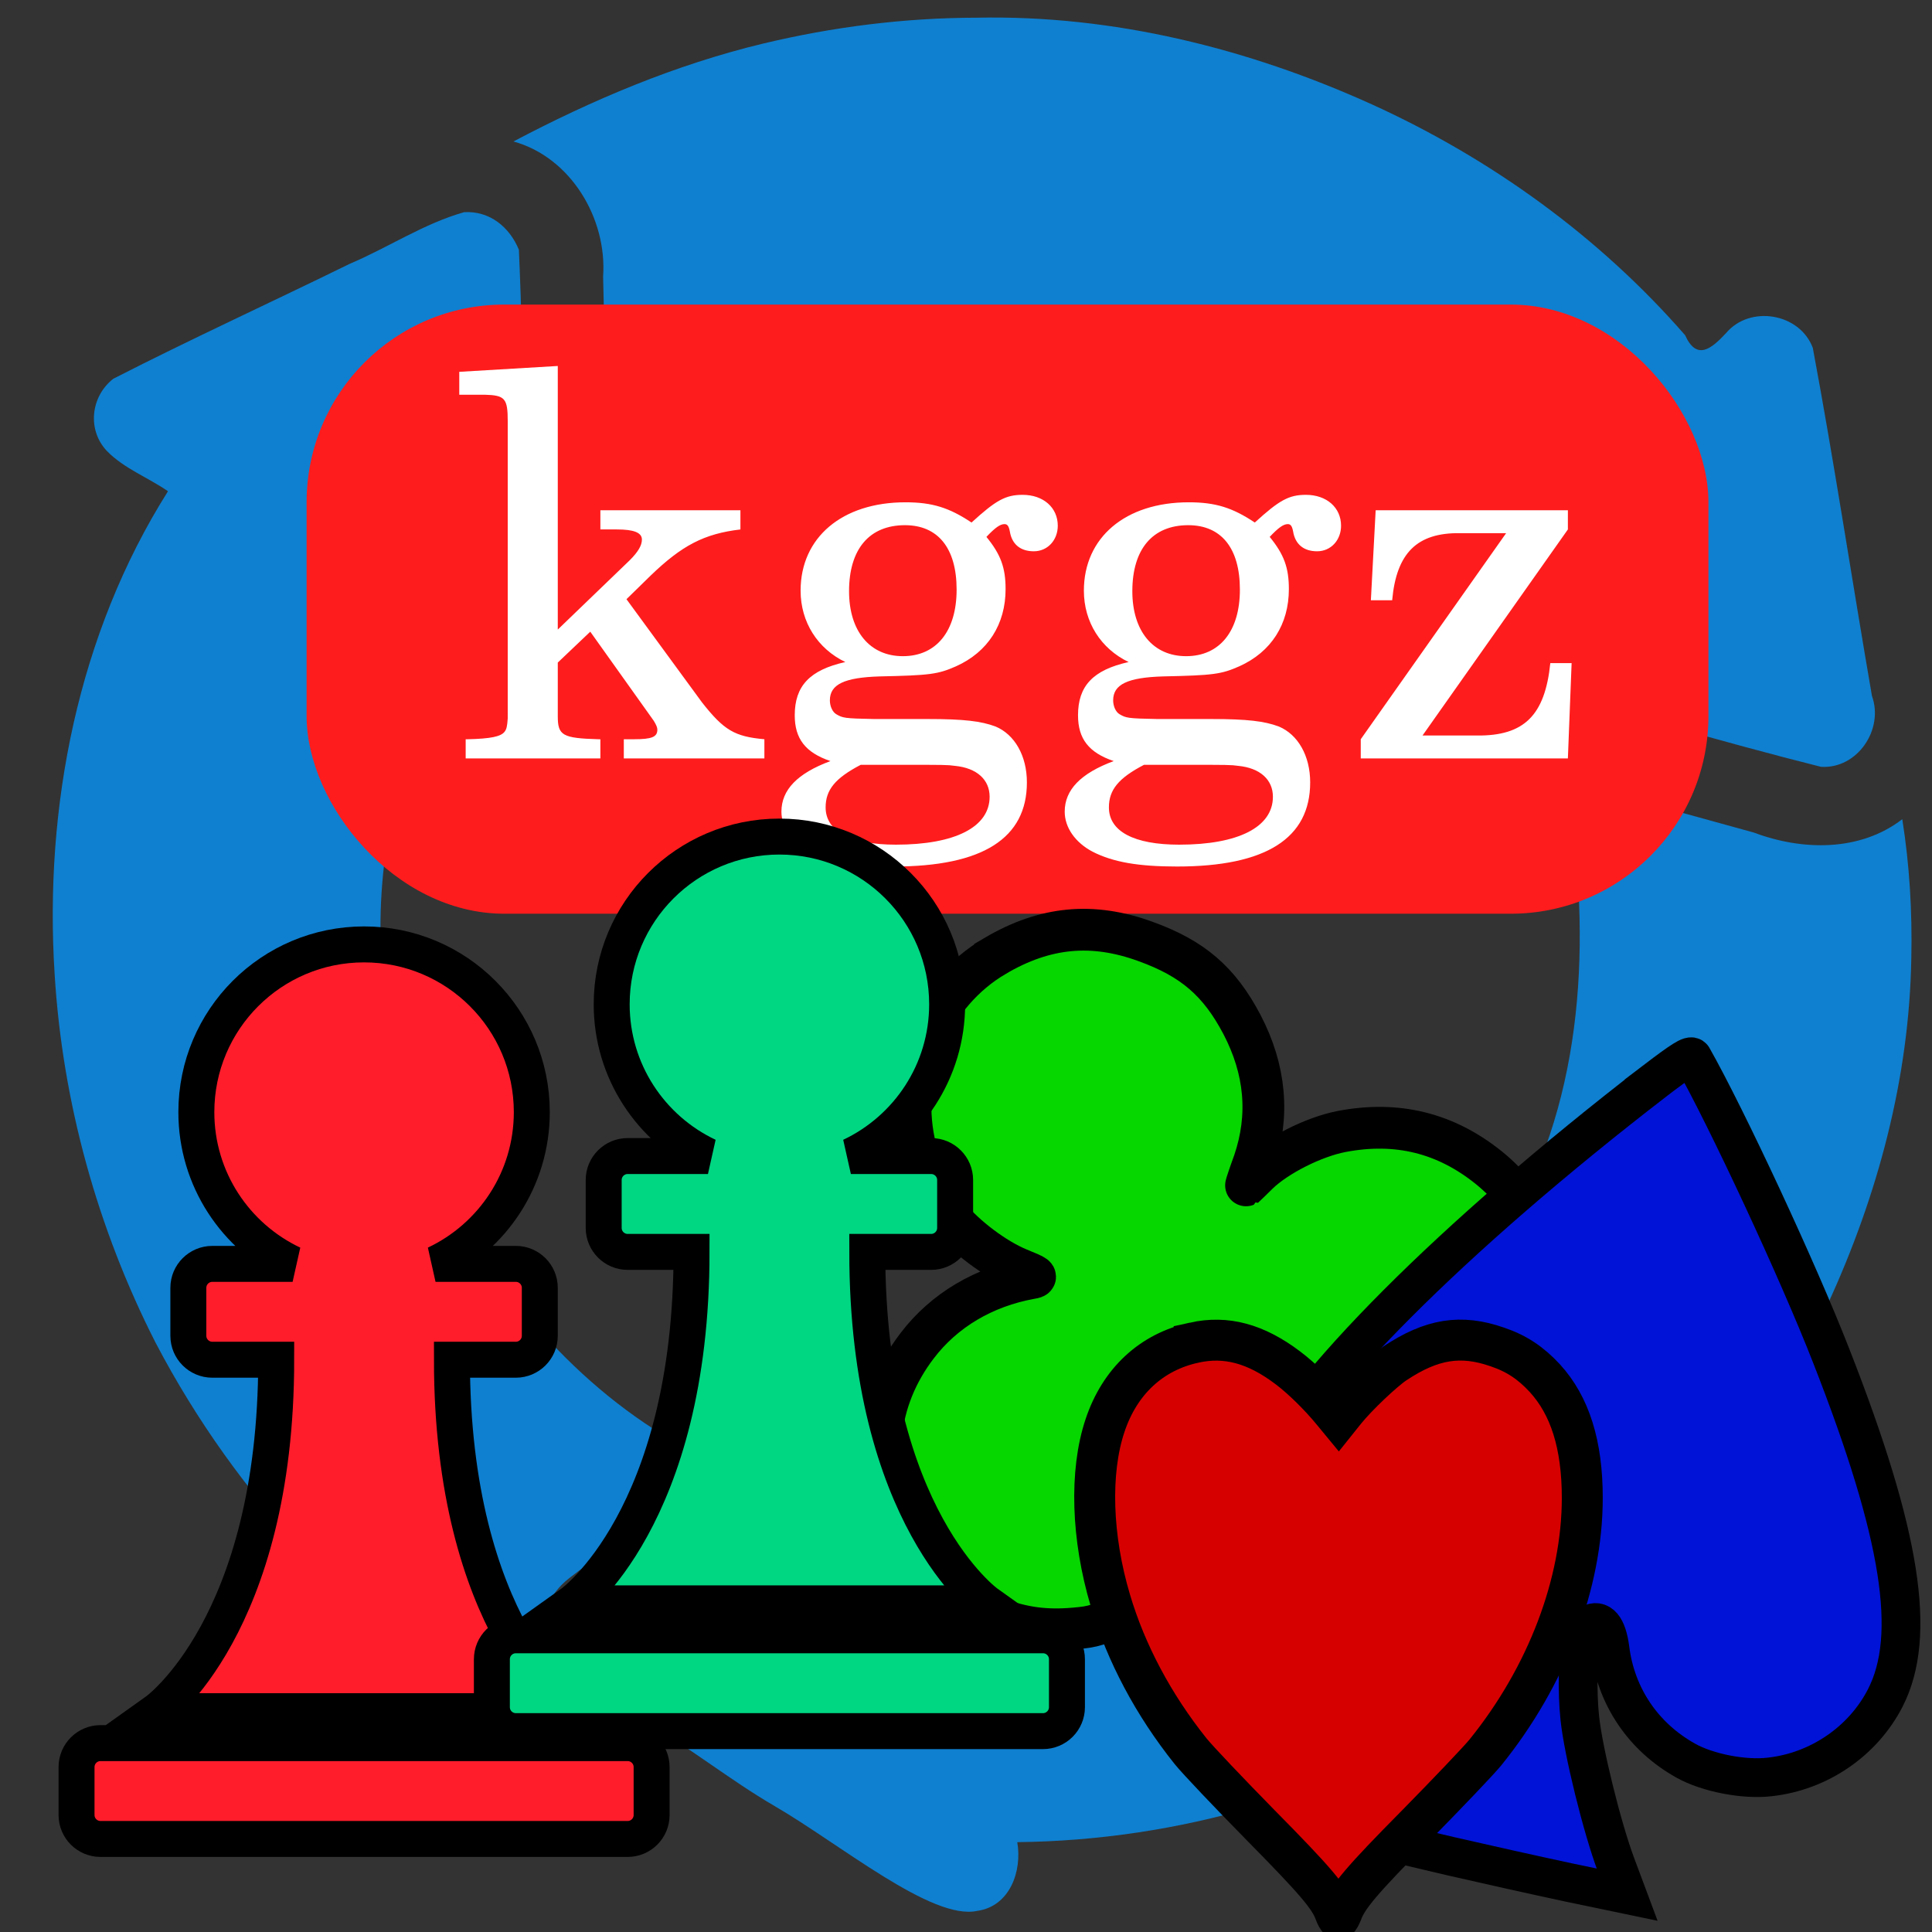 <?xml version="1.0" encoding="UTF-8" standalone="no"?>
<!-- Created with Inkscape (http://www.inkscape.org/) -->

<svg
   width="256mm"
   height="256mm"
   viewBox="0 0 256 256"
   version="1.1"
   id="svg1"
   inkscape:version="1.3.2 (091e20ef0f, 2023-11-25)"
   sodipodi:docname="inode-vnd.kde.service.ggz.svg"
   xml:space="preserve"
   xmlns:inkscape="http://www.inkscape.org/namespaces/inkscape"
   xmlns:sodipodi="http://sodipodi.sourceforge.net/DTD/sodipodi-0.dtd"
   xmlns="http://www.w3.org/2000/svg"
   xmlns:svg="http://www.w3.org/2000/svg"
   xmlns:rdf="http://www.w3.org/1999/02/22-rdf-syntax-ns#"
   xmlns:cc="http://creativecommons.org/ns#"
   xmlns:dc="http://purl.org/dc/elements/1.1/"><rect x="0" y="0" width="256" height="256" fill="#333333" stroke="none"/><defs
     id="defs1" /><sodipodi:namedview
     id="base"
     pagecolor="#ffffff"
     bordercolor="#000000"
     borderopacity="0.3"
     inkscape:pageopacity="0.0"
     inkscape:pageshadow="2"
     inkscape:zoom="0.98994949"
     inkscape:cx="505.07627"
     inkscape:cy="476.792"
     inkscape:document-units="mm"
     inkscape:showpageshadow="2"
     inkscape:pagecheckerboard="0"
     inkscape:deskcolor="#d1d1d1"
     inkscape:current-layer="g1" /><g
     id="g2"
     transform="matrix(3.105,0,0,3.105,-211.144,2.28)"
     style="fill:#0f80d0;fill-opacity:1"><path
       id="path4154"
       d="m 109.676,0.021 c -3.08,0.005 -6.143,0.392 -9.136,1.111 -3.709,0.895 -7.258,2.392 -10.627,4.171 2.444,0.674 4.001,3.285 3.826,5.765 0.062,2.683 0.124,5.366 0.186,8.049 3.529,-2.977 8.073,-4.466 12.575,-5.176 4.82,-0.603 9.835,0.009 14.239,2.113 3.716,1.695 6.845,4.425 9.557,7.435 -1.056,0.628 -1.905,1.906 -1.29,3.121 0.583,1.416 2.359,1.292 3.589,1.781 4.375,1.183 8.722,2.497 13.114,3.598 1.554,0.102 2.695,-1.595 2.178,-3.021 -0.855,-4.948 -1.603,-9.922 -2.524,-14.854 -0.555,-1.489 -2.684,-1.84 -3.699,-0.637 -0.634,0.683 -1.255,1.189 -1.751,0.094 C 136.254,9.369 131.626,6.032 126.559,3.726 121.269,1.329 115.506,-0.102 109.676,0.021 Z"
       style="fill:#0f80d0;fill-opacity:1" /><path
       id="path4162"
       d="m 134.827,32.582 c 1.044,6.144 0.907,12.782 -2.093,18.392 -1.631,2.998 -3.862,5.662 -6.623,7.683 -3.965,2.966 -8.746,4.844 -13.649,5.473 -1.148,-0.008 -1.163,-0.576 -1.121,-1.536 0.16,-1.747 -2.011,-2.915 -3.432,-1.938 -4.382,2.825 -8.839,5.574 -13.175,8.446 -1.174,1.043 -0.674,3.014 0.732,3.61 1.887,1.058 3.67,2.51 5.591,3.626 2.807,1.631 6.724,4.902 8.652,4.473 1.391,-0.198 1.917,-1.697 1.704,-2.932 6.86,-0.076 13.691,-2.046 19.468,-5.76 6.552,-4.114 11.83,-10.206 15.119,-17.198 2.133,-4.636 3.483,-9.654 3.566,-14.774 0.043,-1.979 -0.075,-3.968 -0.385,-5.923 -1.806,1.394 -4.274,1.347 -6.33,0.572 -2.675,-0.738 -5.35,-1.475 -8.024,-2.213 z"
       sodipodi:nodetypes="ccccccccacccccccc"
       style="fill:#0f80d0;fill-opacity:1" /><path
       id="path4156"
       d="m 87.811,8.32 c -1.71,0.48 -3.245,1.51 -4.887,2.205 -3.355,1.646 -6.764,3.203 -10.086,4.903 -0.965,0.753 -1.125,2.177 -0.28,3.078 0.731,0.754 1.756,1.132 2.613,1.723 -3.846,6.09 -5.291,13.475 -4.838,20.609 0.334,5.462 1.827,10.855 4.309,15.729 3.465,6.617 8.77,12.286 15.269,15.991 0.812,0.263 1.566,0.581 1.111,-0.537 -0.195,-1.851 -0.377,-4.106 1.255,-5.396 2.205,-1.724 4.7,-3.058 7.034,-4.605 C 94.507,60.105 90.683,56.289 87.991,51.943 85.801,48.43 84.51,44.368 84.282,40.229 83.999,35.778 85.092,31.346 86.975,27.332 88.35,28.455 90.72,27.257 90.508,25.459 90.37,20.282 90.371,15.095 90.145,9.924 89.75,8.963 88.906,8.258 87.811,8.32 Z"
       style="fill:#0f80d0;fill-opacity:1" /></g><g
     id="g5"><g
       id="g1"
       transform="translate(0,-9.889)"><rect
         style="fill:#ff1c1c;fill-opacity:1;stroke-width:6.939;stroke-miterlimit:2.1"
         id="rect1"
         width="185.752"
         height="80.715"
         x="40.625"
         y="50.247"
         ry="26.192" /><path
         style="font-size:70.556px;line-height:0.7;font-family:C059;-inkscape-font-specification:C059;letter-spacing:0px;word-spacing:0px;fill:#ffffff;stroke-width:2.025;stroke-miterlimit:2.1"
         d="M 73.909,83.419 V 48.494 l -13.053,0.776 v 3.034 h 3.387 c 2.681,0.071 3.034,0.494 3.034,3.528 V 91.815 95.202 c -0.071,0.988 -0.141,1.411 -0.423,1.764 -0.494,0.635 -1.834,0.917 -4.868,0.988 h -0.282 v 2.54 H 79.553 V 97.953 H 79.271 C 74.544,97.812 73.909,97.459 73.909,94.919 V 91.815 87.793 l 4.304,-4.092 8.396,11.783 c 0.353,0.564 0.494,0.917 0.494,1.199 0,0.988 -0.776,1.27 -3.104,1.27 H 82.658 v 2.54 h 18.627 V 97.953 C 97.333,97.601 95.922,96.754 93.03,93.085 L 83.011,79.397 86.186,76.293 c 4.163,-4.022 7.126,-5.574 11.924,-6.138 V 67.614 H 79.553 v 2.54 h 2.187 c 2.258,0 3.316,0.423 3.316,1.341 0,0.776 -0.494,1.623 -1.623,2.752 z m 41.84,11.853 c -3.881,-0.071 -4.092,-0.141 -4.939,-0.635 -0.494,-0.282 -0.847,-1.058 -0.847,-1.834 0,-2.117 1.905,-3.034 6.632,-3.175 6.632,-0.141 7.691,-0.282 10.089,-1.341 4.233,-1.905 6.562,-5.574 6.562,-10.231 0,-2.822 -0.635,-4.586 -2.54,-6.914 1.199,-1.27 1.834,-1.693 2.399,-1.693 0.353,0 0.564,0.212 0.706,0.988 0.282,1.693 1.411,2.611 3.175,2.611 1.834,0 3.175,-1.482 3.175,-3.387 0,-2.399 -1.905,-4.092 -4.657,-4.092 -2.258,0 -3.528,0.706 -6.773,3.669 -2.963,-1.976 -5.221,-2.681 -8.749,-2.681 -8.396,0 -13.899,4.657 -13.899,11.712 0,4.163 2.258,7.691 5.927,9.454 -4.727,1.058 -6.703,3.175 -6.703,7.056 0,3.104 1.411,4.939 4.727,6.068 -4.374,1.623 -6.491,3.81 -6.491,6.703 0,2.117 1.411,4.092 3.669,5.292 2.752,1.411 6.138,1.976 11.218,1.976 11.783,0 17.639,-3.739 17.639,-11.148 0,-3.528 -1.623,-6.35 -4.163,-7.408 -1.905,-0.706 -4.163,-0.988 -8.961,-0.988 z m 4.163,-25.682 c 4.374,0 6.844,3.034 6.844,8.537 0,5.503 -2.681,8.819 -7.126,8.819 -4.374,0 -7.126,-3.316 -7.126,-8.608 0,-5.574 2.681,-8.749 7.408,-8.749 z m -0.635,31.75 c 5.856,0 6.279,0 7.267,0.141 2.893,0.282 4.586,1.834 4.586,4.092 0,4.022 -4.586,6.35 -12.418,6.35 -5.997,0 -9.313,-1.764 -9.313,-4.939 0,-2.328 1.27,-3.881 4.657,-5.644 z m 34.008,-6.068 c -3.881,-0.071 -4.092,-0.141 -4.939,-0.635 -0.494,-0.282 -0.847,-1.058 -0.847,-1.834 0,-2.117 1.905,-3.034 6.632,-3.175 6.632,-0.141 7.691,-0.282 10.089,-1.341 4.233,-1.905 6.562,-5.574 6.562,-10.231 0,-2.822 -0.635,-4.586 -2.54,-6.914 1.199,-1.27 1.834,-1.693 2.399,-1.693 0.353,0 0.564,0.212 0.706,0.988 0.282,1.693 1.411,2.611 3.175,2.611 1.834,0 3.175,-1.482 3.175,-3.387 0,-2.399 -1.905,-4.092 -4.657,-4.092 -2.258,0 -3.528,0.706 -6.773,3.669 -2.963,-1.976 -5.221,-2.681 -8.749,-2.681 -8.396,0 -13.899,4.657 -13.899,11.712 0,4.163 2.258,7.691 5.927,9.454 -4.727,1.058 -6.703,3.175 -6.703,7.056 0,3.104 1.411,4.939 4.727,6.068 -4.374,1.623 -6.491,3.81 -6.491,6.703 0,2.117 1.411,4.092 3.669,5.292 2.752,1.411 6.138,1.976 11.218,1.976 11.783,0 17.639,-3.739 17.639,-11.148 0,-3.528 -1.623,-6.35 -4.163,-7.408 -1.905,-0.706 -4.163,-0.988 -8.961,-0.988 z m 4.163,-25.682 c 4.374,0 6.844,3.034 6.844,8.537 0,5.503 -2.681,8.819 -7.126,8.819 -4.374,0 -7.126,-3.316 -7.126,-8.608 0,-5.574 2.681,-8.749 7.408,-8.749 z m -0.635,31.75 c 5.856,0 6.279,0 7.267,0.141 2.893,0.282 4.586,1.834 4.586,4.092 0,4.022 -4.586,6.35 -12.418,6.35 -5.997,0 -9.313,-1.764 -9.313,-4.939 0,-2.328 1.27,-3.881 4.657,-5.644 z m 50.941,-33.726 h -25.471 l -0.635,11.924 h 2.822 c 0.564,-6.279 3.316,-8.961 8.961,-8.89 h 6.138 L 180.307,97.953 v 2.54 h 27.446 l 0.494,-12.629 h -2.822 c -0.706,6.914 -3.457,9.666 -9.737,9.596 h -7.197 L 207.753,70.154 Z"
         id="text1"
         aria-label="kggz"
         transform="translate(0,9.889)" /></g><g
       id="g3"><path
         d="m 131.855,126.664 c -8.394,4.956 -12.766,15.045 -10.704,24.746 0.613,2.906 2.8,7.607 4.586,9.773 2.196,2.713 6.123,5.633 9.165,6.903 2.59,1.052 2.667,1.133 1.652,1.293 -6.171,1.12 -11.452,4.239 -15.025,8.936 -5.49,7.184 -6.386,16.045 -2.468,24.299 2.711,5.742 6.973,9.635 13.004,11.809 3.562,1.3 6.549,1.7 10.395,1.35 2.468,-0.215 3.153,-0.416 7.215,-2.306 4.958,-2.307 6.103,-3.19 9.085,-7.067 1.735,-2.208 4.043,-7.367 4.141,-9.164 0.048,-0.567 0.189,-1.099 0.349,-1.174 0.672,-0.313 1.307,2.894 3.345,17.392 1.194,8.588 2.264,15.989 2.347,16.417 l 0.15,0.825 11.579,-5.387 c 10.843,-5.045 11.532,-5.404 11.119,-5.874 -0.23,-0.243 -5.187,-5.796 -10.985,-12.32 -5.815,-6.477 -10.798,-12.252 -11.051,-12.796 -0.759,-1.631 0.085,-1.907 2.23,-0.726 3.404,1.879 8.349,2.808 12.921,2.432 3.449,-0.282 8.845,-2.481 11.96,-4.903 11.792,-9.027 12.03,-26.997 0.425,-36.384 -5.726,-4.612 -12.151,-6.214 -19.514,-4.811 -3.713,0.716 -8.597,3.183 -11.063,5.575 -0.877,0.875 -1.607,1.565 -1.607,1.565 -0.032,0.015 0.434,-1.408 1.067,-3.142 2.066,-6.097 1.527,-12.189 -1.618,-18.196 -2.996,-5.687 -6.509,-8.722 -12.775,-10.982 -7.03,-2.566 -13.328,-1.97 -19.925,1.917 z"
         id="path2-3"
         style="fill:#06d700;fill-opacity:1;stroke:#000000;stroke-width:5.535;stroke-dasharray:none;stroke-opacity:1" /><path
         d="m 219.156,143.313 c -26.79,20.675 -46.409,40.308 -52.316,52.402 -3.273,6.753 -3.183,13.495 0.275,19.396 2.769,4.772 7,7.846 12.399,9.083 8.23,1.831 16.198,-1.492 20.726,-8.689 1.546,-2.403 2.874,-3.011 3.815,-1.717 0.551,0.773 0.524,1.056 -0.211,3.386 -1.015,3.099 -3.293,7.652 -5.543,10.946 -2.366,3.485 -7.579,9.698 -11.008,13.091 l -2.955,2.884 7.897,1.865 c 4.366,1.007 11.391,2.57 15.634,3.478 l 7.737,1.613 -1.472,-3.942 c -1.858,-4.967 -4.366,-15.138 -4.805,-19.501 -0.37,-3.371 -0.254,-8.766 0.198,-10.798 0.153,-0.689 0.574,-1.282 1.114,-1.595 1.359,-0.746 2.303,0.368 2.685,3.2 0.783,6.39 4.432,11.756 10.06,14.887 2.892,1.619 7.744,2.554 11.123,2.149 6.52,-0.718 12.364,-4.73 15.304,-10.473 4.219,-8.241 2.106,-21.649 -7.137,-45.245 -4.367,-11.235 -13.886,-31.64 -18.399,-39.619 -0.241,-0.379 -1.378,0.344 -5.121,3.198 z"
         id="path1-2"
         style="fill:#0013d7;fill-opacity:1;stroke:#000000;stroke-width:5.135;stroke-dasharray:none;stroke-opacity:1" /><path
         d="m 158.231,177.907 c -5.673,1.233 -9.866,5.13 -11.815,11.001 -2.047,6.117 -1.776,14.824 0.715,23.161 2.072,6.98 5.722,13.838 10.631,19.979 0.937,1.159 5.081,5.525 9.225,9.743 7.252,7.35 9.176,9.595 9.891,11.593 0.173,0.469 0.395,0.863 0.469,0.863 0.074,0 0.271,-0.37 0.444,-0.789 0.74,-2.072 2.639,-4.317 9.916,-11.667 4.144,-4.218 8.238,-8.51 9.102,-9.57 8.164,-10.088 12.851,-22.421 12.851,-33.743 0,-7.054 -1.628,-12.21 -4.958,-15.86 -1.875,-2.023 -3.749,-3.281 -6.314,-4.144 -4.81,-1.677 -8.682,-1.061 -13.542,2.171 -1.529,1.011 -5.056,4.366 -6.586,6.265 l -0.888,1.11 -0.814,-0.987 c -1.653,-2.023 -4.07,-4.415 -5.92,-5.796 -4.243,-3.207 -8.164,-4.267 -12.407,-3.33 z"
         id="path4"
         style="fill:#d70000;fill-opacity:1;stroke:#000000;stroke-width:5.425;stroke-dasharray:none;stroke-opacity:1" /></g><g
       id="g4"><path
         d="M 75.759,226.738 H 20.725 c 0,0 15.875,-11.309 15.875,-46.567 h -8.467 c -1.753,0 -3.175,-1.422 -3.175,-3.175 v -6.35 c 0,-1.753 1.422,-3.175 3.175,-3.175 h 10.639 c -7.537,-3.556 -12.755,-11.222 -12.755,-20.108 0,-12.275 9.95,-22.225 22.225,-22.225 12.275,0 22.225,9.95 22.225,22.225 0,8.887 -5.218,16.552 -12.755,20.108 h 10.639 c 1.753,0 3.175,1.422 3.175,3.175 v 6.35 c 0,1.753 -1.422,3.175 -3.175,3.175 h -8.467 c 0,35.258 15.875,46.567 15.875,46.567 z m 7.408,4.233 h -69.85 c -1.753,0 -3.175,1.422 -3.175,3.175 v 6.35 c 0,1.753 1.422,3.175 3.175,3.175 h 69.85 c 1.753,0 3.175,-1.422 3.175,-3.175 v -6.35 c 0,-1.753 -1.422,-3.175 -3.175,-3.175 z"
         id="path1"
         style="fill:#ff1d2c;fill-opacity:1;stroke:#000000;stroke-width:4.765;stroke-dasharray:none;stroke-opacity:1" /><path
         d="M 130.792,212.45 H 75.759 c 0,0 15.875,-11.309 15.875,-46.567 h -8.467 c -1.753,0 -3.175,-1.422 -3.175,-3.175 v -6.35 c 0,-1.753 1.422,-3.175 3.175,-3.175 h 10.639 c -7.537,-3.556 -12.755,-11.222 -12.755,-20.108 0,-12.275 9.95,-22.225 22.225,-22.225 12.275,0 22.225,9.95 22.225,22.225 0,8.887 -5.218,16.552 -12.755,20.108 h 10.639 c 1.753,0 3.175,1.422 3.175,3.175 v 6.35 c 0,1.753 -1.422,3.175 -3.175,3.175 h -8.467 c 0,35.258 15.875,46.567 15.875,46.567 z m 7.408,4.233 H 68.351 c -1.753,0 -3.175,1.422 -3.175,3.175 v 6.35 c 0,1.753 1.422,3.175 3.175,3.175 h 69.85 c 1.753,0 3.175,-1.422 3.175,-3.175 v -6.35 c 0,-1.753 -1.422,-3.175 -3.175,-3.175 z"
         id="path2"
         style="fill:#00d783;fill-opacity:1;stroke:#000000;stroke-width:4.765;stroke-dasharray:none;stroke-opacity:1" /></g></g></svg>
